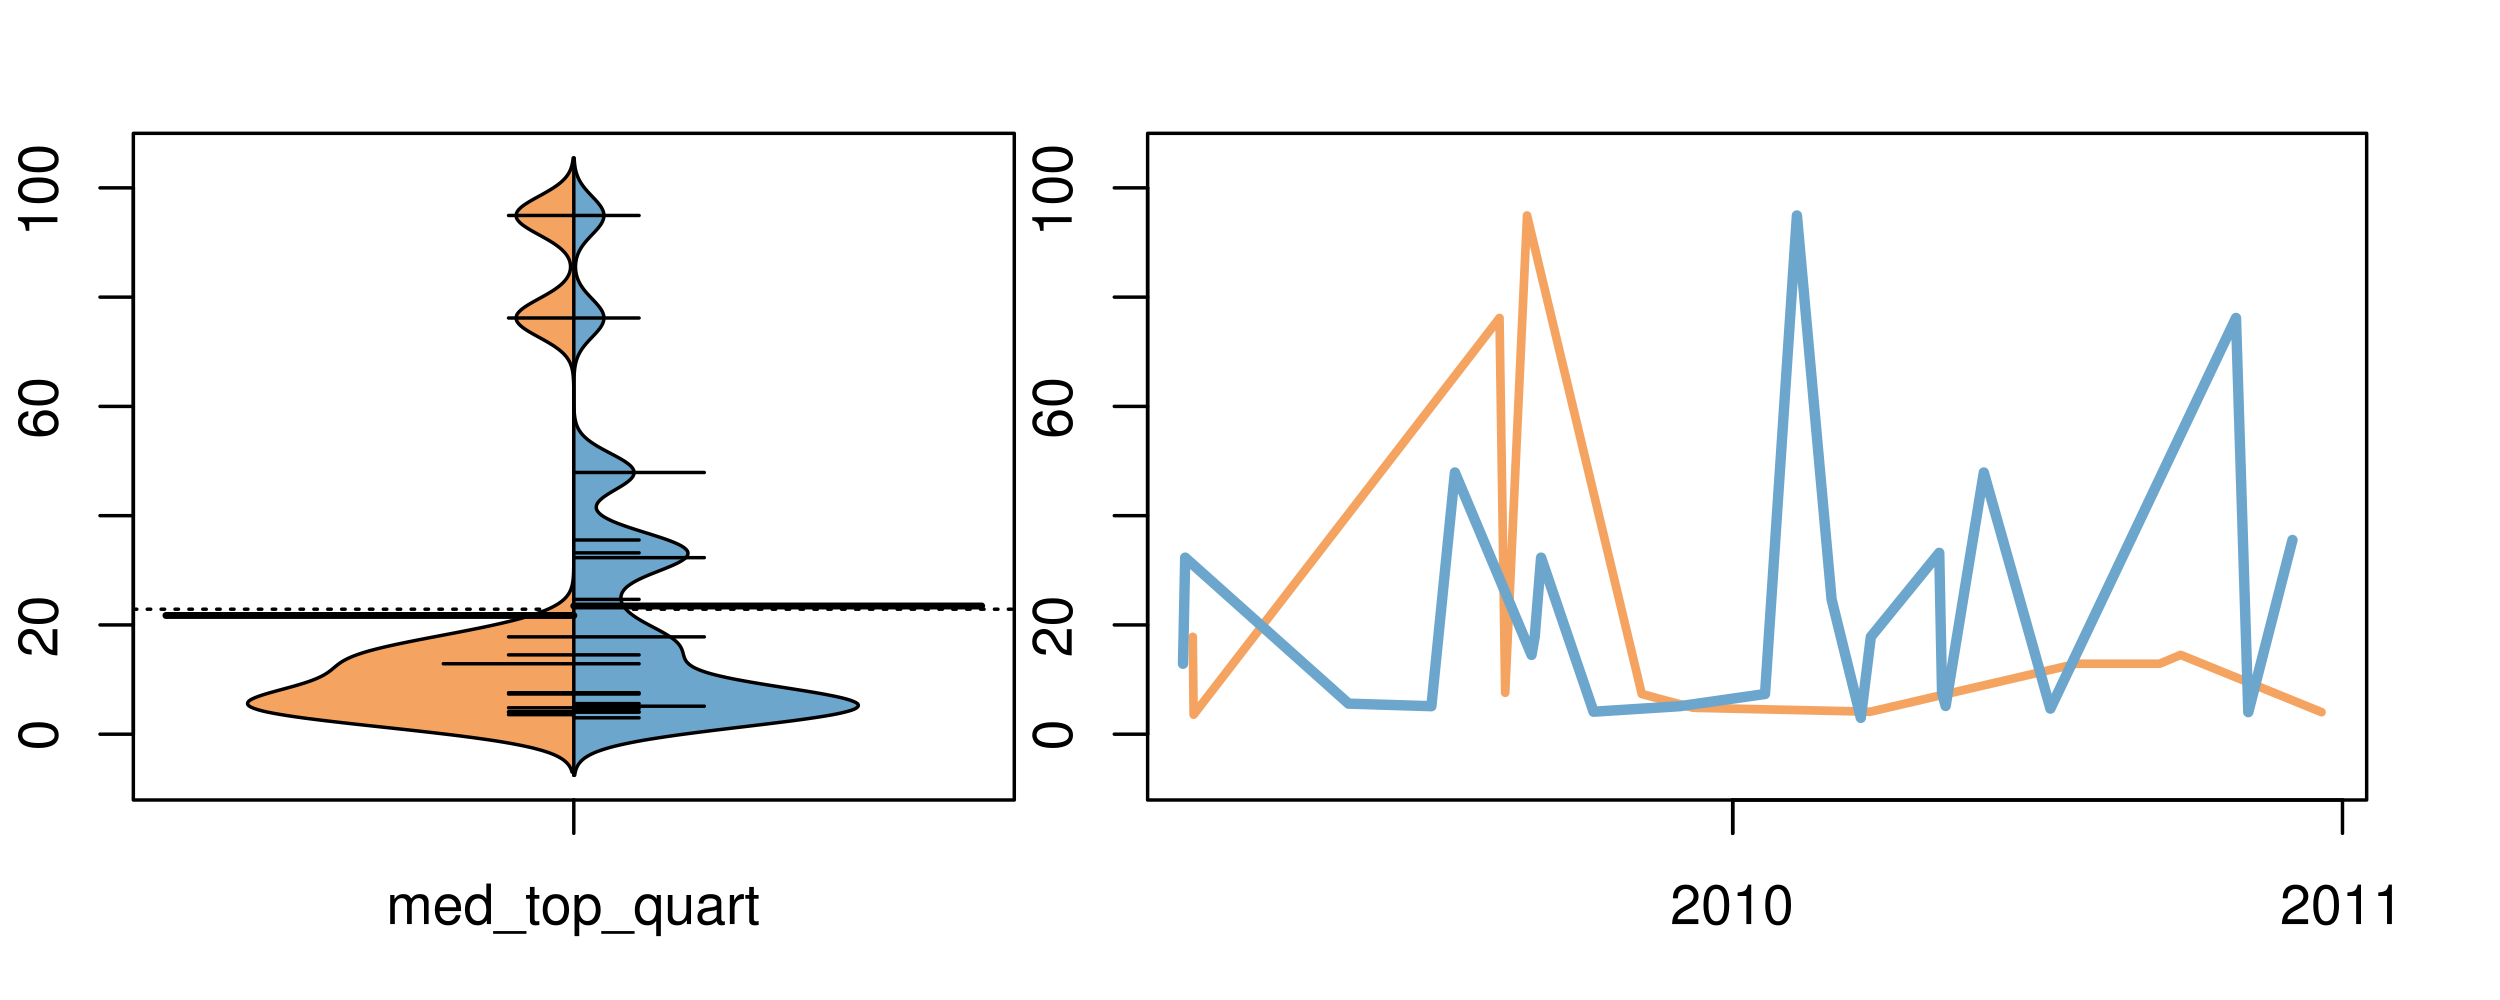 <?xml version="1.0" encoding="UTF-8"?>
<svg xmlns="http://www.w3.org/2000/svg" xmlns:xlink="http://www.w3.org/1999/xlink" width="540pt" height="216pt" viewBox="0 0 540 216" version="1.1">
<defs>
<g>
<symbol overflow="visible" id="glyph0-0">
<path style="stroke:none;" d="M -8.516 -3.297 C -8.516 -2.516 -8.156 -1.781 -7.578 -1.344 C -6.828 -0.797 -5.688 -0.516 -4.109 -0.516 C -1.25 -0.516 0.281 -1.469 0.281 -3.297 C 0.281 -5.094 -1.25 -6.078 -4.047 -6.078 C -5.703 -6.078 -6.797 -5.812 -7.578 -5.25 C -8.172 -4.812 -8.516 -4.109 -8.516 -3.297 Z M -7.578 -3.297 C -7.578 -4.438 -6.422 -5 -4.141 -5 C -1.734 -5 -0.594 -4.453 -0.594 -3.281 C -0.594 -2.156 -1.781 -1.594 -4.109 -1.594 C -6.438 -1.594 -7.578 -2.156 -7.578 -3.297 Z M -7.578 -3.297 "/>
</symbol>
<symbol overflow="visible" id="glyph0-1">
<path style="stroke:none;" d="M -1.047 -6.078 L -1.047 -1.594 C -1.734 -1.703 -2.188 -2.094 -2.797 -3.125 L -3.438 -4.328 C -4.094 -5.516 -4.969 -6.125 -6.016 -6.125 C -6.719 -6.125 -7.375 -5.844 -7.844 -5.344 C -8.297 -4.844 -8.516 -4.219 -8.516 -3.406 C -8.516 -2.328 -8.125 -1.531 -7.406 -1.062 C -6.953 -0.75 -6.422 -0.625 -5.562 -0.594 L -5.562 -1.656 C -6.125 -1.688 -6.484 -1.766 -6.75 -1.906 C -7.266 -2.188 -7.578 -2.734 -7.578 -3.375 C -7.578 -4.328 -6.906 -5.047 -5.984 -5.047 C -5.312 -5.047 -4.734 -4.656 -4.312 -3.906 L -3.688 -2.797 C -2.672 -1.016 -1.875 -0.5 0 -0.406 L 0 -6.078 Z M -1.047 -6.078 "/>
</symbol>
<symbol overflow="visible" id="glyph0-2">
<path style="stroke:none;" d="M -6.281 -5.969 C -7.688 -5.766 -8.516 -4.859 -8.516 -3.562 C -8.516 -2.625 -8.047 -1.781 -7.297 -1.281 C -6.469 -0.75 -5.422 -0.516 -3.875 -0.516 C -2.453 -0.516 -1.531 -0.734 -0.781 -1.234 C -0.094 -1.688 0.281 -2.438 0.281 -3.375 C 0.281 -4.984 -0.922 -6.156 -2.594 -6.156 C -4.172 -6.156 -5.297 -5.078 -5.297 -3.547 C -5.297 -2.719 -4.969 -2.047 -4.344 -1.594 C -6.422 -1.609 -7.578 -2.281 -7.578 -3.484 C -7.578 -4.234 -7.109 -4.75 -6.281 -4.922 Z M -4.359 -3.422 C -4.359 -4.438 -3.641 -5.078 -2.516 -5.078 C -1.438 -5.078 -0.656 -4.359 -0.656 -3.391 C -0.656 -2.406 -1.469 -1.656 -2.562 -1.656 C -3.625 -1.656 -4.359 -2.375 -4.359 -3.422 Z M -4.359 -3.422 "/>
</symbol>
<symbol overflow="visible" id="glyph0-3">
<path style="stroke:none;" d="M -6.062 -3.109 L 0 -3.109 L 0 -4.156 L -8.516 -4.156 L -8.516 -3.469 C -7.203 -3.094 -7.016 -2.859 -6.812 -1.219 L -6.062 -1.219 Z M -6.062 -3.109 "/>
</symbol>
<symbol overflow="visible" id="glyph0-4">
<path style="stroke:none;" d="M -8.75 -5.938 L -8.75 -4.938 L -5.5 -4.938 C -6.125 -4.531 -6.469 -3.859 -6.469 -3.016 C -6.469 -1.375 -5.156 -0.312 -3.156 -0.312 C -1.031 -0.312 0.281 -1.359 0.281 -3.047 C 0.281 -3.906 -0.047 -4.516 -0.828 -5.047 L 0 -5.047 L 0 -5.938 Z M -5.531 -3.188 C -5.531 -4.266 -4.578 -4.938 -3.078 -4.938 C -1.625 -4.938 -0.656 -4.25 -0.656 -3.188 C -0.656 -2.094 -1.625 -1.359 -3.094 -1.359 C -4.562 -1.359 -5.531 -2.094 -5.531 -3.188 Z M -5.531 -3.188 "/>
</symbol>
<symbol overflow="visible" id="glyph0-5">
<path style="stroke:none;" d="M -6.281 -3.094 L -6.281 -2.047 L -7.266 -2.047 C -7.688 -2.047 -7.906 -2.297 -7.906 -2.75 C -7.906 -2.828 -7.906 -2.875 -7.891 -3.094 L -8.719 -3.094 C -8.766 -2.875 -8.781 -2.734 -8.781 -2.531 C -8.781 -1.609 -8.25 -1.062 -7.359 -1.062 L -6.281 -1.062 L -6.281 -0.219 L -5.469 -0.219 L -5.469 -1.062 L 0 -1.062 L 0 -2.047 L -5.469 -2.047 L -5.469 -3.094 Z M -6.281 -3.094 "/>
</symbol>
<symbol overflow="visible" id="glyph0-6">
<path style="stroke:none;" d="M 1.516 -6.938 L 1.516 0.266 L 2.109 0.266 L 2.109 -6.938 Z M 1.516 -6.938 "/>
</symbol>
<symbol overflow="visible" id="glyph0-7">
<path style="stroke:none;" d="M -6.469 -3.266 C -6.469 -1.5 -5.203 -0.438 -3.094 -0.438 C -0.984 -0.438 0.281 -1.484 0.281 -3.281 C 0.281 -5.047 -0.984 -6.125 -3.047 -6.125 C -5.219 -6.125 -6.469 -5.078 -6.469 -3.266 Z M -5.547 -3.281 C -5.547 -4.406 -4.625 -5.078 -3.062 -5.078 C -1.578 -5.078 -0.641 -4.375 -0.641 -3.281 C -0.641 -2.156 -1.578 -1.469 -3.094 -1.469 C -4.609 -1.469 -5.547 -2.156 -5.547 -3.281 Z M -5.547 -3.281 "/>
</symbol>
<symbol overflow="visible" id="glyph0-8">
<path style="stroke:none;" d="M -8.75 -1.828 L -8.75 -0.812 L 0 -0.812 L 0 -1.828 Z M -8.75 -1.828 "/>
</symbol>
<symbol overflow="visible" id="glyph0-9">
<path style="stroke:none;" d="M -1.25 -2.297 L -1.25 -1.047 L 0 -1.047 L 0 -2.297 Z M -1.25 -2.297 "/>
</symbol>
<symbol overflow="visible" id="glyph0-10">
<path style="stroke:none;" d="M 0 -3.422 L -6.281 -5.828 L -6.281 -4.703 L -1.188 -2.922 L -6.281 -1.25 L -6.281 -0.125 L 0 -2.328 Z M 0 -3.422 "/>
</symbol>
<symbol overflow="visible" id="glyph0-11">
<path style="stroke:none;" d="M -0.594 -6.422 C -0.562 -6.312 -0.562 -6.266 -0.562 -6.203 C -0.562 -5.859 -0.75 -5.656 -1.062 -5.656 L -4.75 -5.656 C -5.875 -5.656 -6.469 -4.844 -6.469 -3.297 C -6.469 -2.391 -6.203 -1.625 -5.734 -1.219 C -5.406 -0.922 -5.047 -0.797 -4.422 -0.781 L -4.422 -1.781 C -5.203 -1.875 -5.547 -2.328 -5.547 -3.266 C -5.547 -4.156 -5.203 -4.672 -4.609 -4.672 L -4.344 -4.672 C -3.922 -4.672 -3.75 -4.422 -3.641 -3.625 C -3.469 -2.203 -3.422 -1.984 -3.266 -1.609 C -2.969 -0.875 -2.406 -0.5 -1.578 -0.5 C -0.438 -0.5 0.281 -1.297 0.281 -2.562 C 0.281 -3.359 0 -4 -0.641 -4.703 C -0.016 -4.781 0.281 -5.094 0.281 -5.734 C 0.281 -5.938 0.25 -6.094 0.172 -6.422 Z M -1.984 -4.672 C -1.641 -4.672 -1.438 -4.578 -1.156 -4.266 C -0.797 -3.859 -0.594 -3.375 -0.594 -2.781 C -0.594 -2 -0.969 -1.547 -1.609 -1.547 C -2.266 -1.547 -2.609 -1.984 -2.766 -3.062 C -2.906 -4.109 -2.953 -4.328 -3.109 -4.672 Z M -1.984 -4.672 "/>
</symbol>
<symbol overflow="visible" id="glyph0-12">
<path style="stroke:none;" d="M 0 -5.781 L -6.281 -5.781 L -6.281 -4.781 L -2.719 -4.781 C -1.438 -4.781 -0.594 -4.109 -0.594 -3.078 C -0.594 -2.281 -1.078 -1.781 -1.844 -1.781 L -6.281 -1.781 L -6.281 -0.781 L -1.438 -0.781 C -0.391 -0.781 0.281 -1.562 0.281 -2.781 C 0.281 -3.703 -0.047 -4.297 -0.875 -4.891 L 0 -4.891 Z M 0 -5.781 "/>
</symbol>
<symbol overflow="visible" id="glyph0-13">
<path style="stroke:none;" d="M -2.812 -6.156 C -3.766 -6.156 -4.344 -6.078 -4.812 -5.906 C -5.844 -5.5 -6.469 -4.531 -6.469 -3.359 C -6.469 -1.609 -5.125 -0.484 -3.062 -0.484 C -1 -0.484 0.281 -1.578 0.281 -3.344 C 0.281 -4.781 -0.547 -5.766 -1.906 -6.031 L -1.906 -5.016 C -1.078 -4.734 -0.641 -4.172 -0.641 -3.375 C -0.641 -2.734 -0.938 -2.203 -1.469 -1.859 C -1.828 -1.625 -2.188 -1.531 -2.812 -1.531 Z M -3.625 -1.547 C -4.781 -1.625 -5.547 -2.344 -5.547 -3.344 C -5.547 -4.328 -4.734 -5.094 -3.703 -5.094 C -3.672 -5.094 -3.641 -5.094 -3.625 -5.078 Z M -3.625 -1.547 "/>
</symbol>
<symbol overflow="visible" id="glyph1-0">
<path style="stroke:none;" d="M 0.844 -6.281 L 0.844 0 L 1.844 0 L 1.844 -3.953 C 1.844 -4.859 2.516 -5.594 3.328 -5.594 C 4.062 -5.594 4.484 -5.141 4.484 -4.328 L 4.484 0 L 5.5 0 L 5.5 -3.953 C 5.5 -4.859 6.156 -5.594 6.969 -5.594 C 7.703 -5.594 8.141 -5.125 8.141 -4.328 L 8.141 0 L 9.141 0 L 9.141 -4.719 C 9.141 -5.844 8.5 -6.469 7.312 -6.469 C 6.484 -6.469 5.969 -6.219 5.391 -5.516 C 5.016 -6.188 4.516 -6.469 3.703 -6.469 C 2.859 -6.469 2.297 -6.156 1.766 -5.406 L 1.766 -6.281 Z M 0.844 -6.281 "/>
</symbol>
<symbol overflow="visible" id="glyph1-1">
<path style="stroke:none;" d="M 6.156 -2.812 C 6.156 -3.766 6.078 -4.344 5.906 -4.812 C 5.5 -5.844 4.531 -6.469 3.359 -6.469 C 1.609 -6.469 0.484 -5.125 0.484 -3.062 C 0.484 -1 1.578 0.281 3.344 0.281 C 4.781 0.281 5.766 -0.547 6.031 -1.906 L 5.016 -1.906 C 4.734 -1.078 4.172 -0.641 3.375 -0.641 C 2.734 -0.641 2.203 -0.938 1.859 -1.469 C 1.625 -1.828 1.531 -2.188 1.531 -2.812 Z M 1.547 -3.625 C 1.625 -4.781 2.344 -5.547 3.344 -5.547 C 4.328 -5.547 5.094 -4.734 5.094 -3.703 C 5.094 -3.672 5.094 -3.641 5.078 -3.625 Z M 1.547 -3.625 "/>
</symbol>
<symbol overflow="visible" id="glyph1-2">
<path style="stroke:none;" d="M 5.938 -8.75 L 4.938 -8.75 L 4.938 -5.5 C 4.531 -6.125 3.859 -6.469 3.016 -6.469 C 1.375 -6.469 0.312 -5.156 0.312 -3.156 C 0.312 -1.031 1.359 0.281 3.047 0.281 C 3.906 0.281 4.516 -0.047 5.047 -0.828 L 5.047 0 L 5.938 0 Z M 3.188 -5.531 C 4.266 -5.531 4.938 -4.578 4.938 -3.078 C 4.938 -1.625 4.25 -0.656 3.188 -0.656 C 2.094 -0.656 1.359 -1.625 1.359 -3.094 C 1.359 -4.562 2.094 -5.531 3.188 -5.531 Z M 3.188 -5.531 "/>
</symbol>
<symbol overflow="visible" id="glyph1-3">
<path style="stroke:none;" d="M 6.938 1.516 L -0.266 1.516 L -0.266 2.109 L 6.938 2.109 Z M 6.938 1.516 "/>
</symbol>
<symbol overflow="visible" id="glyph1-4">
<path style="stroke:none;" d="M 3.047 -6.281 L 2.016 -6.281 L 2.016 -8.016 L 1.016 -8.016 L 1.016 -6.281 L 0.172 -6.281 L 0.172 -5.469 L 1.016 -5.469 L 1.016 -0.719 C 1.016 -0.078 1.453 0.281 2.234 0.281 C 2.469 0.281 2.719 0.25 3.047 0.188 L 3.047 -0.641 C 2.922 -0.609 2.766 -0.594 2.562 -0.594 C 2.141 -0.594 2.016 -0.719 2.016 -1.156 L 2.016 -5.469 L 3.047 -5.469 Z M 3.047 -6.281 "/>
</symbol>
<symbol overflow="visible" id="glyph1-5">
<path style="stroke:none;" d="M 3.266 -6.469 C 1.5 -6.469 0.438 -5.203 0.438 -3.094 C 0.438 -0.984 1.484 0.281 3.281 0.281 C 5.047 0.281 6.125 -0.984 6.125 -3.047 C 6.125 -5.219 5.078 -6.469 3.266 -6.469 Z M 3.281 -5.547 C 4.406 -5.547 5.078 -4.625 5.078 -3.062 C 5.078 -1.578 4.375 -0.641 3.281 -0.641 C 2.156 -0.641 1.469 -1.578 1.469 -3.094 C 1.469 -4.609 2.156 -5.547 3.281 -5.547 Z M 3.281 -5.547 "/>
</symbol>
<symbol overflow="visible" id="glyph1-6">
<path style="stroke:none;" d="M 0.641 2.609 L 1.656 2.609 L 1.656 -0.656 C 2.188 -0.016 2.766 0.281 3.594 0.281 C 5.203 0.281 6.281 -1.031 6.281 -3.031 C 6.281 -5.141 5.25 -6.469 3.578 -6.469 C 2.719 -6.469 2.047 -6.078 1.578 -5.344 L 1.578 -6.281 L 0.641 -6.281 Z M 3.406 -5.531 C 4.516 -5.531 5.234 -4.562 5.234 -3.062 C 5.234 -1.625 4.5 -0.656 3.406 -0.656 C 2.359 -0.656 1.656 -1.625 1.656 -3.094 C 1.656 -4.578 2.359 -5.531 3.406 -5.531 Z M 3.406 -5.531 "/>
</symbol>
<symbol overflow="visible" id="glyph1-7">
<path style="stroke:none;" d="M 5.938 2.609 L 5.938 -6.281 L 5.047 -6.281 L 5.047 -5.453 C 4.578 -6.109 3.875 -6.469 3.047 -6.469 C 1.391 -6.469 0.312 -5.109 0.312 -3.031 C 0.312 -0.984 1.344 0.281 3 0.281 C 3.875 0.281 4.469 -0.031 4.938 -0.719 L 4.938 2.609 Z M 3.188 -5.531 C 4.266 -5.531 4.938 -4.578 4.938 -3.062 C 4.938 -1.625 4.25 -0.656 3.188 -0.656 C 2.094 -0.656 1.359 -1.625 1.359 -3.094 C 1.359 -4.547 2.094 -5.531 3.188 -5.531 Z M 3.188 -5.531 "/>
</symbol>
<symbol overflow="visible" id="glyph1-8">
<path style="stroke:none;" d="M 5.781 0 L 5.781 -6.281 L 4.781 -6.281 L 4.781 -2.719 C 4.781 -1.438 4.109 -0.594 3.078 -0.594 C 2.281 -0.594 1.781 -1.078 1.781 -1.844 L 1.781 -6.281 L 0.781 -6.281 L 0.781 -1.438 C 0.781 -0.391 1.562 0.281 2.781 0.281 C 3.703 0.281 4.297 -0.047 4.891 -0.875 L 4.891 0 Z M 5.781 0 "/>
</symbol>
<symbol overflow="visible" id="glyph1-9">
<path style="stroke:none;" d="M 6.422 -0.594 C 6.312 -0.562 6.266 -0.562 6.203 -0.562 C 5.859 -0.562 5.656 -0.75 5.656 -1.062 L 5.656 -4.75 C 5.656 -5.875 4.844 -6.469 3.297 -6.469 C 2.391 -6.469 1.625 -6.203 1.219 -5.734 C 0.922 -5.406 0.797 -5.047 0.781 -4.422 L 1.781 -4.422 C 1.875 -5.203 2.328 -5.547 3.266 -5.547 C 4.156 -5.547 4.672 -5.203 4.672 -4.609 L 4.672 -4.344 C 4.672 -3.922 4.422 -3.75 3.625 -3.641 C 2.203 -3.469 1.984 -3.422 1.609 -3.266 C 0.875 -2.969 0.5 -2.406 0.5 -1.578 C 0.5 -0.438 1.297 0.281 2.562 0.281 C 3.359 0.281 4 0 4.703 -0.641 C 4.781 -0.016 5.094 0.281 5.734 0.281 C 5.938 0.281 6.094 0.25 6.422 0.172 Z M 4.672 -1.984 C 4.672 -1.641 4.578 -1.438 4.266 -1.156 C 3.859 -0.797 3.375 -0.594 2.781 -0.594 C 2 -0.594 1.547 -0.969 1.547 -1.609 C 1.547 -2.266 1.984 -2.609 3.062 -2.766 C 4.109 -2.906 4.328 -2.953 4.672 -3.109 Z M 4.672 -1.984 "/>
</symbol>
<symbol overflow="visible" id="glyph1-10">
<path style="stroke:none;" d="M 0.828 -6.281 L 0.828 0 L 1.844 0 L 1.844 -3.266 C 1.844 -4.156 2.062 -4.75 2.547 -5.094 C 2.859 -5.328 3.156 -5.406 3.859 -5.406 L 3.859 -6.438 C 3.688 -6.453 3.594 -6.469 3.469 -6.469 C 2.812 -6.469 2.328 -6.078 1.75 -5.141 L 1.75 -6.281 Z M 0.828 -6.281 "/>
</symbol>
<symbol overflow="visible" id="glyph1-11">
<path style="stroke:none;" d="M 6.078 -1.047 L 1.594 -1.047 C 1.703 -1.734 2.094 -2.188 3.125 -2.797 L 4.328 -3.438 C 5.516 -4.094 6.125 -4.969 6.125 -6.016 C 6.125 -6.719 5.844 -7.375 5.344 -7.844 C 4.844 -8.297 4.219 -8.516 3.406 -8.516 C 2.328 -8.516 1.531 -8.125 1.062 -7.406 C 0.75 -6.953 0.625 -6.422 0.594 -5.562 L 1.656 -5.562 C 1.688 -6.125 1.766 -6.484 1.906 -6.75 C 2.188 -7.266 2.734 -7.578 3.375 -7.578 C 4.328 -7.578 5.047 -6.906 5.047 -5.984 C 5.047 -5.312 4.656 -4.734 3.906 -4.312 L 2.797 -3.688 C 1.016 -2.672 0.5 -1.875 0.406 0 L 6.078 0 Z M 6.078 -1.047 "/>
</symbol>
<symbol overflow="visible" id="glyph1-12">
<path style="stroke:none;" d="M 3.297 -8.516 C 2.516 -8.516 1.781 -8.156 1.344 -7.578 C 0.797 -6.828 0.516 -5.688 0.516 -4.109 C 0.516 -1.25 1.469 0.281 3.297 0.281 C 5.094 0.281 6.078 -1.25 6.078 -4.047 C 6.078 -5.703 5.812 -6.797 5.25 -7.578 C 4.812 -8.172 4.109 -8.516 3.297 -8.516 Z M 3.297 -7.578 C 4.438 -7.578 5 -6.422 5 -4.141 C 5 -1.734 4.453 -0.594 3.281 -0.594 C 2.156 -0.594 1.594 -1.781 1.594 -4.109 C 1.594 -6.438 2.156 -7.578 3.297 -7.578 Z M 3.297 -7.578 "/>
</symbol>
<symbol overflow="visible" id="glyph1-13">
<path style="stroke:none;" d="M 3.109 -6.062 L 3.109 0 L 4.156 0 L 4.156 -8.516 L 3.469 -8.516 C 3.094 -7.203 2.859 -7.016 1.219 -6.812 L 1.219 -6.062 Z M 3.109 -6.062 "/>
</symbol>
</g>
<clipPath id="clip1">
  <path d="M 28.801 28.801 L 220.086 28.801 L 220.086 173.801 L 28.801 173.801 Z M 28.801 28.801 "/>
</clipPath>
<clipPath id="clip2">
  <path d="M 247.887 28.801 L 512.199 28.801 L 512.199 173.801 L 247.887 173.801 Z M 247.887 28.801 "/>
</clipPath>
<clipPath id="clip3">
  <path d="M 233.484 14.398 L 526.598 14.398 L 526.598 188.199 L 233.484 188.199 Z M 233.484 14.398 "/>
</clipPath>
<clipPath id="clip4">
  <path d="M 247.887 28.801 L 512.199 28.801 L 512.199 173.801 L 247.887 173.801 Z M 247.887 28.801 "/>
</clipPath>
</defs>
<g id="surface436">
<path style="fill:none;stroke-width:0.75;stroke-linecap:round;stroke-linejoin:round;stroke:rgb(0%,0%,0%);stroke-opacity:1;stroke-miterlimit:10;" d="M 28.801 172.801 L 219.086 172.801 L 219.086 28.801 L 28.801 28.801 L 28.801 172.801 "/>
<path style="fill:none;stroke-width:0.75;stroke-linecap:round;stroke-linejoin:round;stroke:rgb(0%,0%,0%);stroke-opacity:1;stroke-miterlimit:10;" d="M 28.801 158.582 L 28.801 40.578 "/>
<path style="fill:none;stroke-width:0.75;stroke-linecap:round;stroke-linejoin:round;stroke:rgb(0%,0%,0%);stroke-opacity:1;stroke-miterlimit:10;" d="M 28.801 158.582 L 21.602 158.582 "/>
<path style="fill:none;stroke-width:0.75;stroke-linecap:round;stroke-linejoin:round;stroke:rgb(0%,0%,0%);stroke-opacity:1;stroke-miterlimit:10;" d="M 28.801 134.98 L 21.602 134.98 "/>
<path style="fill:none;stroke-width:0.75;stroke-linecap:round;stroke-linejoin:round;stroke:rgb(0%,0%,0%);stroke-opacity:1;stroke-miterlimit:10;" d="M 28.801 111.379 L 21.602 111.379 "/>
<path style="fill:none;stroke-width:0.75;stroke-linecap:round;stroke-linejoin:round;stroke:rgb(0%,0%,0%);stroke-opacity:1;stroke-miterlimit:10;" d="M 28.801 87.777 L 21.602 87.777 "/>
<path style="fill:none;stroke-width:0.75;stroke-linecap:round;stroke-linejoin:round;stroke:rgb(0%,0%,0%);stroke-opacity:1;stroke-miterlimit:10;" d="M 28.801 64.18 L 21.602 64.18 "/>
<path style="fill:none;stroke-width:0.75;stroke-linecap:round;stroke-linejoin:round;stroke:rgb(0%,0%,0%);stroke-opacity:1;stroke-miterlimit:10;" d="M 28.801 40.578 L 21.602 40.578 "/>
<g style="fill:rgb(0%,0%,0%);fill-opacity:1;">
  <use xlink:href="#glyph0-0" x="12.396" y="162.082"/>
</g>
<g style="fill:rgb(0%,0%,0%);fill-opacity:1;">
  <use xlink:href="#glyph0-1" x="12.396" y="141.98"/>
  <use xlink:href="#glyph0-0" x="12.396" y="135.309"/>
</g>
<g style="fill:rgb(0%,0%,0%);fill-opacity:1;">
  <use xlink:href="#glyph0-2" x="12.396" y="94.777"/>
  <use xlink:href="#glyph0-0" x="12.396" y="88.105"/>
</g>
<g style="fill:rgb(0%,0%,0%);fill-opacity:1;">
  <use xlink:href="#glyph0-3" x="12.396" y="51.078"/>
  <use xlink:href="#glyph0-0" x="12.396" y="44.406"/>
  <use xlink:href="#glyph0-0" x="12.396" y="37.734"/>
</g>
<path style="fill:none;stroke-width:0.75;stroke-linecap:round;stroke-linejoin:round;stroke:rgb(0%,0%,0%);stroke-opacity:1;stroke-miterlimit:10;" d="M 123.941 172.801 L 123.941 172.801 "/>
<path style="fill:none;stroke-width:0.75;stroke-linecap:round;stroke-linejoin:round;stroke:rgb(0%,0%,0%);stroke-opacity:1;stroke-miterlimit:10;" d="M 123.941 172.801 L 123.941 180 "/>
<g style="fill:rgb(0%,0%,0%);fill-opacity:1;">
  <use xlink:href="#glyph1-0" x="83.441" y="199.596"/>
  <use xlink:href="#glyph1-1" x="93.438" y="199.596"/>
  <use xlink:href="#glyph1-2" x="100.109" y="199.596"/>
  <use xlink:href="#glyph1-3" x="106.781" y="199.596"/>
  <use xlink:href="#glyph1-4" x="113.453" y="199.596"/>
  <use xlink:href="#glyph1-5" x="116.789" y="199.596"/>
  <use xlink:href="#glyph1-6" x="123.461" y="199.596"/>
  <use xlink:href="#glyph1-3" x="130.133" y="199.596"/>
  <use xlink:href="#glyph1-7" x="136.805" y="199.596"/>
  <use xlink:href="#glyph1-8" x="143.477" y="199.596"/>
  <use xlink:href="#glyph1-9" x="150.148" y="199.596"/>
  <use xlink:href="#glyph1-10" x="156.82" y="199.596"/>
  <use xlink:href="#glyph1-4" x="160.816" y="199.596"/>
</g>
<g clip-path="url(#clip1)" clip-rule="nonzero">
<path style="fill:none;stroke-width:0.75;stroke-linecap:round;stroke-linejoin:round;stroke:rgb(0%,0%,0%);stroke-opacity:1;stroke-dasharray:0.75,2.25;stroke-miterlimit:10;" d="M 28.801 131.594 L 219.086 131.594 "/>
<path style=" stroke:none;fill-rule:nonzero;fill:rgb(95.686%,64.314%,37.647%);fill-opacity:1;" d="M 123.941 34.133 L 123.801 34.133 L 123.773 34.395 L 123.738 34.652 L 123.699 34.91 L 123.652 35.172 L 123.602 35.43 L 123.539 35.691 L 123.465 35.949 L 123.383 36.211 L 123.293 36.469 L 123.188 36.73 L 123.07 36.988 L 122.934 37.25 L 122.785 37.508 L 122.617 37.766 L 122.434 38.027 L 122.23 38.285 L 122.004 38.547 L 121.758 38.805 L 121.496 39.066 L 121.211 39.324 L 120.898 39.586 L 120.566 39.844 L 120.215 40.105 L 119.844 40.363 L 119.453 40.621 L 119.039 40.883 L 118.613 41.141 L 118.172 41.402 L 117.719 41.66 L 117.254 41.922 L 116.785 42.18 L 116.312 42.441 L 115.84 42.699 L 115.371 42.961 L 114.91 43.219 L 114.465 43.477 L 114.035 43.738 L 113.629 43.996 L 113.242 44.258 L 112.883 44.516 L 112.562 44.777 L 112.281 45.035 L 112.035 45.297 L 111.832 45.555 L 111.668 45.816 L 111.559 46.074 L 111.496 46.332 L 111.48 46.594 L 111.512 46.852 L 111.59 47.113 L 111.719 47.371 L 111.898 47.633 L 112.117 47.891 L 112.375 48.152 L 112.672 48.41 L 113.008 48.672 L 113.375 48.93 L 113.766 49.188 L 114.184 49.449 L 114.617 49.707 L 115.07 49.969 L 115.535 50.227 L 116.004 50.488 L 116.477 50.746 L 116.949 51.008 L 117.414 51.266 L 117.875 51.527 L 118.324 51.785 L 118.762 52.043 L 119.184 52.305 L 119.586 52.562 L 119.965 52.824 L 120.328 53.082 L 120.672 53.344 L 120.996 53.602 L 121.289 53.863 L 121.562 54.121 L 121.816 54.383 L 122.047 54.641 L 122.254 54.898 L 122.438 55.16 L 122.602 55.418 L 122.746 55.68 L 122.871 55.938 L 122.98 56.199 L 123.062 56.457 L 123.133 56.719 L 123.184 56.977 L 123.215 57.238 L 123.234 57.496 L 123.234 57.754 L 123.215 58.016 L 123.18 58.273 L 123.129 58.535 L 123.059 58.793 L 122.973 59.055 L 122.863 59.312 L 122.734 59.574 L 122.59 59.832 L 122.426 60.094 L 122.238 60.352 L 122.027 60.609 L 121.797 60.871 L 121.543 61.129 L 121.27 61.391 L 120.973 61.648 L 120.648 61.91 L 120.305 62.168 L 119.941 62.43 L 119.559 62.688 L 119.152 62.949 L 118.73 63.207 L 118.293 63.465 L 117.844 63.727 L 117.383 63.984 L 116.914 64.246 L 116.441 64.504 L 115.969 64.766 L 115.5 65.023 L 115.039 65.285 L 114.586 65.543 L 114.152 65.805 L 113.738 66.062 L 113.348 66.32 L 112.98 66.582 L 112.652 66.84 L 112.359 67.102 L 112.102 67.359 L 111.887 67.621 L 111.707 67.879 L 111.586 68.141 L 111.512 68.398 L 111.484 68.66 L 111.5 68.918 L 111.562 69.176 L 111.68 69.438 L 111.848 69.695 L 112.055 69.957 L 112.301 70.215 L 112.586 70.477 L 112.91 70.734 L 113.27 70.996 L 113.656 71.254 L 114.066 71.516 L 114.496 71.773 L 114.945 72.031 L 115.406 72.293 L 115.871 72.551 L 116.344 72.812 L 116.816 73.07 L 117.285 73.332 L 117.75 73.59 L 118.203 73.852 L 118.645 74.109 L 119.07 74.371 L 119.48 74.629 L 119.867 74.887 L 120.238 75.148 L 120.59 75.406 L 120.922 75.668 L 121.23 75.926 L 121.512 76.188 L 121.777 76.445 L 122.02 76.707 L 122.246 76.965 L 122.445 77.227 L 122.629 77.484 L 122.793 77.742 L 122.941 78.004 L 123.078 78.262 L 123.195 78.523 L 123.297 78.781 L 123.391 79.043 L 123.473 79.301 L 123.543 79.562 L 123.605 79.82 L 123.656 80.082 L 123.703 80.34 L 123.742 80.598 L 123.773 80.859 L 123.805 81.117 L 123.828 81.379 L 123.848 81.637 L 123.863 81.898 L 123.879 82.156 L 123.891 82.418 L 123.902 82.676 L 123.91 82.938 L 123.914 83.195 L 123.922 83.453 L 123.926 83.715 L 123.93 83.973 L 123.934 84.234 L 123.934 84.492 L 123.938 84.754 L 123.938 85.273 L 123.941 85.531 L 123.941 120.574 L 123.938 120.836 L 123.938 121.355 L 123.934 121.613 L 123.934 121.875 L 123.93 122.133 L 123.926 122.395 L 123.918 122.91 L 123.91 123.172 L 123.902 123.43 L 123.895 123.691 L 123.883 123.949 L 123.871 124.211 L 123.855 124.469 L 123.836 124.73 L 123.812 124.988 L 123.785 125.25 L 123.75 125.508 L 123.711 125.766 L 123.668 126.027 L 123.613 126.285 L 123.555 126.547 L 123.48 126.805 L 123.395 127.066 L 123.301 127.324 L 123.191 127.586 L 123.066 127.844 L 122.922 128.105 L 122.758 128.363 L 122.574 128.621 L 122.371 128.883 L 122.141 129.141 L 121.879 129.402 L 121.59 129.66 L 121.273 129.922 L 120.926 130.18 L 120.539 130.441 L 120.109 130.699 L 119.645 130.961 L 119.145 131.219 L 118.602 131.477 L 118.012 131.738 L 117.375 131.996 L 116.691 132.258 L 115.965 132.516 L 115.191 132.777 L 114.371 133.035 L 113.496 133.297 L 112.574 133.555 L 111.609 133.816 L 110.602 134.074 L 109.547 134.332 L 108.441 134.594 L 107.301 134.852 L 106.121 135.113 L 104.91 135.371 L 103.664 135.633 L 102.383 135.891 L 101.082 136.152 L 99.758 136.41 L 98.418 136.672 L 97.066 136.93 L 95.703 137.188 L 94.344 137.449 L 92.984 137.707 L 91.633 137.969 L 90.297 138.227 L 88.984 138.488 L 87.699 138.746 L 86.445 139.008 L 85.223 139.266 L 84.043 139.527 L 82.918 139.785 L 81.844 140.043 L 80.82 140.305 L 79.852 140.562 L 78.945 140.824 L 78.113 141.082 L 77.336 141.344 L 76.621 141.602 L 75.965 141.863 L 75.367 142.121 L 74.836 142.383 L 74.352 142.641 L 73.91 142.898 L 73.508 143.16 L 73.141 143.418 L 72.805 143.68 L 72.484 143.938 L 72.172 144.199 L 71.859 144.457 L 71.543 144.719 L 71.207 144.977 L 70.848 145.238 L 70.457 145.496 L 70.031 145.754 L 69.562 146.016 L 69.031 146.273 L 68.453 146.535 L 67.82 146.793 L 67.137 147.055 L 66.398 147.312 L 65.598 147.574 L 64.754 147.832 L 63.875 148.094 L 62.961 148.352 L 62.02 148.609 L 61.062 148.871 L 60.105 149.129 L 59.16 149.391 L 58.238 149.648 L 57.352 149.91 L 56.531 150.168 L 55.773 150.43 L 55.102 150.688 L 54.516 150.949 L 54.043 151.207 L 53.715 151.465 L 53.523 151.727 L 53.465 151.984 L 53.559 152.246 L 53.812 152.504 L 54.266 152.766 L 54.887 153.023 L 55.668 153.285 L 56.613 153.543 L 57.73 153.805 L 59.047 154.062 L 60.508 154.32 L 62.117 154.582 L 63.855 154.84 L 65.73 155.102 L 67.742 155.359 L 69.848 155.621 L 72.035 155.879 L 74.297 156.141 L 76.613 156.398 L 78.98 156.66 L 81.367 156.918 L 83.766 157.176 L 86.156 157.438 L 88.527 157.695 L 90.859 157.957 L 93.148 158.215 L 95.379 158.477 L 97.547 158.734 L 99.637 158.996 L 101.629 159.254 L 103.531 159.516 L 105.344 159.773 L 107.062 160.031 L 108.68 160.293 L 110.176 160.551 L 111.57 160.812 L 112.875 161.07 L 114.082 161.332 L 115.191 161.59 L 116.188 161.852 L 117.102 162.109 L 117.934 162.371 L 118.688 162.629 L 119.367 162.887 L 119.961 163.148 L 120.492 163.406 L 120.969 163.668 L 121.391 163.926 L 121.762 164.188 L 122.078 164.445 L 122.359 164.707 L 122.602 164.965 L 122.816 165.227 L 122.996 165.484 L 123.148 165.742 L 123.281 166.004 L 123.395 166.262 L 123.488 166.523 L 123.57 166.781 L 123.941 166.781 Z M 123.941 34.133 "/>
<path style="fill:none;stroke-width:0.75;stroke-linecap:round;stroke-linejoin:round;stroke:rgb(0%,0%,0%);stroke-opacity:1;stroke-miterlimit:10;" d="M 123.941 34.133 L 123.801 34.133 L 123.773 34.395 L 123.738 34.652 L 123.699 34.91 L 123.652 35.172 L 123.602 35.43 L 123.539 35.691 L 123.465 35.949 L 123.383 36.211 L 123.293 36.469 L 123.188 36.73 L 123.07 36.988 L 122.934 37.25 L 122.785 37.508 L 122.617 37.766 L 122.434 38.027 L 122.23 38.285 L 122.004 38.547 L 121.758 38.805 L 121.496 39.066 L 121.211 39.324 L 120.898 39.586 L 120.566 39.844 L 120.215 40.105 L 119.844 40.363 L 119.453 40.621 L 119.039 40.883 L 118.613 41.141 L 118.172 41.402 L 117.719 41.66 L 117.254 41.922 L 116.785 42.18 L 116.312 42.441 L 115.84 42.699 L 115.371 42.961 L 114.91 43.219 L 114.465 43.477 L 114.035 43.738 L 113.629 43.996 L 113.242 44.258 L 112.883 44.516 L 112.562 44.777 L 112.281 45.035 L 112.035 45.297 L 111.832 45.555 L 111.668 45.816 L 111.559 46.074 L 111.496 46.332 L 111.48 46.594 L 111.512 46.852 L 111.59 47.113 L 111.719 47.371 L 111.898 47.633 L 112.117 47.891 L 112.375 48.152 L 112.672 48.41 L 113.008 48.672 L 113.375 48.93 L 113.766 49.188 L 114.184 49.449 L 114.617 49.707 L 115.07 49.969 L 115.535 50.227 L 116.004 50.488 L 116.477 50.746 L 116.949 51.008 L 117.414 51.266 L 117.875 51.527 L 118.324 51.785 L 118.762 52.043 L 119.184 52.305 L 119.586 52.562 L 119.965 52.824 L 120.328 53.082 L 120.672 53.344 L 120.996 53.602 L 121.289 53.863 L 121.562 54.121 L 121.816 54.383 L 122.047 54.641 L 122.254 54.898 L 122.438 55.16 L 122.602 55.418 L 122.746 55.68 L 122.871 55.938 L 122.98 56.199 L 123.062 56.457 L 123.133 56.719 L 123.184 56.977 L 123.215 57.238 L 123.234 57.496 L 123.234 57.754 L 123.215 58.016 L 123.18 58.273 L 123.129 58.535 L 123.059 58.793 L 122.973 59.055 L 122.863 59.312 L 122.734 59.574 L 122.59 59.832 L 122.426 60.094 L 122.238 60.352 L 122.027 60.609 L 121.797 60.871 L 121.543 61.129 L 121.27 61.391 L 120.973 61.648 L 120.648 61.91 L 120.305 62.168 L 119.941 62.43 L 119.559 62.688 L 119.152 62.949 L 118.73 63.207 L 118.293 63.465 L 117.844 63.727 L 117.383 63.984 L 116.914 64.246 L 116.441 64.504 L 115.969 64.766 L 115.5 65.023 L 115.039 65.285 L 114.586 65.543 L 114.152 65.805 L 113.738 66.062 L 113.348 66.32 L 112.98 66.582 L 112.652 66.84 L 112.359 67.102 L 112.102 67.359 L 111.887 67.621 L 111.707 67.879 L 111.586 68.141 L 111.512 68.398 L 111.484 68.66 L 111.5 68.918 L 111.562 69.176 L 111.68 69.438 L 111.848 69.695 L 112.055 69.957 L 112.301 70.215 L 112.586 70.477 L 112.91 70.734 L 113.27 70.996 L 113.656 71.254 L 114.066 71.516 L 114.496 71.773 L 114.945 72.031 L 115.406 72.293 L 115.871 72.551 L 116.344 72.812 L 116.816 73.07 L 117.285 73.332 L 117.75 73.59 L 118.203 73.852 L 118.645 74.109 L 119.07 74.371 L 119.48 74.629 L 119.867 74.887 L 120.238 75.148 L 120.59 75.406 L 120.922 75.668 L 121.23 75.926 L 121.512 76.188 L 121.777 76.445 L 122.02 76.707 L 122.246 76.965 L 122.445 77.227 L 122.629 77.484 L 122.793 77.742 L 122.941 78.004 L 123.078 78.262 L 123.195 78.523 L 123.297 78.781 L 123.391 79.043 L 123.473 79.301 L 123.543 79.562 L 123.605 79.82 L 123.656 80.082 L 123.703 80.34 L 123.742 80.598 L 123.773 80.859 L 123.805 81.117 L 123.828 81.379 L 123.848 81.637 L 123.863 81.898 L 123.879 82.156 L 123.891 82.418 L 123.902 82.676 L 123.91 82.938 L 123.914 83.195 L 123.922 83.453 L 123.926 83.715 L 123.93 83.973 L 123.934 84.234 L 123.934 84.492 L 123.938 84.754 L 123.938 85.273 L 123.941 85.531 L 123.941 120.574 L 123.938 120.836 L 123.938 121.355 L 123.934 121.613 L 123.934 121.875 L 123.93 122.133 L 123.926 122.395 L 123.918 122.91 L 123.91 123.172 L 123.902 123.43 L 123.895 123.691 L 123.883 123.949 L 123.871 124.211 L 123.855 124.469 L 123.836 124.73 L 123.812 124.988 L 123.785 125.25 L 123.75 125.508 L 123.711 125.766 L 123.668 126.027 L 123.613 126.285 L 123.555 126.547 L 123.48 126.805 L 123.395 127.066 L 123.301 127.324 L 123.191 127.586 L 123.066 127.844 L 122.922 128.105 L 122.758 128.363 L 122.574 128.621 L 122.371 128.883 L 122.141 129.141 L 121.879 129.402 L 121.59 129.66 L 121.273 129.922 L 120.926 130.18 L 120.539 130.441 L 120.109 130.699 L 119.645 130.961 L 119.145 131.219 L 118.602 131.477 L 118.012 131.738 L 117.375 131.996 L 116.691 132.258 L 115.965 132.516 L 115.191 132.777 L 114.371 133.035 L 113.496 133.297 L 112.574 133.555 L 111.609 133.816 L 110.602 134.074 L 109.547 134.332 L 108.441 134.594 L 107.301 134.852 L 106.121 135.113 L 104.91 135.371 L 103.664 135.633 L 102.383 135.891 L 101.082 136.152 L 99.758 136.41 L 98.418 136.672 L 97.066 136.93 L 95.703 137.188 L 94.344 137.449 L 92.984 137.707 L 91.633 137.969 L 90.297 138.227 L 88.984 138.488 L 87.699 138.746 L 86.445 139.008 L 85.223 139.266 L 84.043 139.527 L 82.918 139.785 L 81.844 140.043 L 80.82 140.305 L 79.852 140.562 L 78.945 140.824 L 78.113 141.082 L 77.336 141.344 L 76.621 141.602 L 75.965 141.863 L 75.367 142.121 L 74.836 142.383 L 74.352 142.641 L 73.91 142.898 L 73.508 143.16 L 73.141 143.418 L 72.805 143.68 L 72.484 143.938 L 72.172 144.199 L 71.859 144.457 L 71.543 144.719 L 71.207 144.977 L 70.848 145.238 L 70.457 145.496 L 70.031 145.754 L 69.562 146.016 L 69.031 146.273 L 68.453 146.535 L 67.82 146.793 L 67.137 147.055 L 66.398 147.312 L 65.598 147.574 L 64.754 147.832 L 63.875 148.094 L 62.961 148.352 L 62.02 148.609 L 61.062 148.871 L 60.105 149.129 L 59.16 149.391 L 58.238 149.648 L 57.352 149.91 L 56.531 150.168 L 55.773 150.43 L 55.102 150.688 L 54.516 150.949 L 54.043 151.207 L 53.715 151.465 L 53.523 151.727 L 53.465 151.984 L 53.559 152.246 L 53.812 152.504 L 54.266 152.766 L 54.887 153.023 L 55.668 153.285 L 56.613 153.543 L 57.73 153.805 L 59.047 154.062 L 60.508 154.32 L 62.117 154.582 L 63.855 154.84 L 65.73 155.102 L 67.742 155.359 L 69.848 155.621 L 72.035 155.879 L 74.297 156.141 L 76.613 156.398 L 78.98 156.66 L 81.367 156.918 L 83.766 157.176 L 86.156 157.438 L 88.527 157.695 L 90.859 157.957 L 93.148 158.215 L 95.379 158.477 L 97.547 158.734 L 99.637 158.996 L 101.629 159.254 L 103.531 159.516 L 105.344 159.773 L 107.062 160.031 L 108.68 160.293 L 110.176 160.551 L 111.57 160.812 L 112.875 161.07 L 114.082 161.332 L 115.191 161.59 L 116.188 161.852 L 117.102 162.109 L 117.934 162.371 L 118.688 162.629 L 119.367 162.887 L 119.961 163.148 L 120.492 163.406 L 120.969 163.668 L 121.391 163.926 L 121.762 164.188 L 122.078 164.445 L 122.359 164.707 L 122.602 164.965 L 122.816 165.227 L 122.996 165.484 L 123.148 165.742 L 123.281 166.004 L 123.395 166.262 L 123.488 166.523 L 123.57 166.781 L 123.941 166.781 "/>
<path style=" stroke:none;fill-rule:nonzero;fill:rgb(42.353%,65.098%,80.392%);fill-opacity:1;" d="M 123.941 167.465 L 124.125 167.465 L 124.168 167.207 L 124.215 166.945 L 124.273 166.684 L 124.344 166.422 L 124.426 166.16 L 124.527 165.902 L 124.645 165.641 L 124.777 165.379 L 124.934 165.117 L 125.121 164.855 L 125.34 164.598 L 125.586 164.336 L 125.867 164.074 L 126.188 163.812 L 126.559 163.555 L 126.984 163.293 L 127.457 163.031 L 127.988 162.77 L 128.578 162.508 L 129.246 162.25 L 129.992 161.988 L 130.809 161.727 L 131.703 161.465 L 132.68 161.203 L 133.758 160.945 L 134.93 160.684 L 136.191 160.422 L 137.543 160.16 L 138.98 159.898 L 140.535 159.641 L 142.18 159.379 L 143.91 159.117 L 145.723 158.855 L 147.609 158.594 L 149.582 158.336 L 151.617 158.074 L 153.707 157.812 L 155.84 157.551 L 158 157.289 L 160.188 157.031 L 162.375 156.77 L 164.547 156.508 L 166.699 156.246 L 168.812 155.984 L 170.855 155.727 L 172.82 155.465 L 174.691 155.203 L 176.465 154.941 L 178.121 154.68 L 179.621 154.422 L 180.961 154.16 L 182.145 153.898 L 183.164 153.637 L 184.016 153.375 L 184.656 153.117 L 185.09 152.855 L 185.34 152.594 L 185.41 152.332 L 185.297 152.07 L 184.977 151.812 L 184.457 151.551 L 183.781 151.289 L 182.949 151.027 L 181.977 150.766 L 180.848 150.508 L 179.586 150.246 L 178.23 149.984 L 176.785 149.723 L 175.27 149.461 L 173.688 149.203 L 172.062 148.941 L 170.418 148.68 L 168.766 148.418 L 167.121 148.156 L 165.496 147.898 L 163.91 147.637 L 162.375 147.375 L 160.891 147.113 L 159.469 146.852 L 158.129 146.594 L 156.879 146.332 L 155.715 146.07 L 154.629 145.809 L 153.633 145.551 L 152.734 145.289 L 151.938 145.027 L 151.223 144.766 L 150.59 144.504 L 150.031 144.246 L 149.559 143.984 L 149.164 143.723 L 148.828 143.461 L 148.547 143.199 L 148.316 142.941 L 148.129 142.68 L 147.988 142.418 L 147.871 142.156 L 147.773 141.895 L 147.691 141.637 L 147.48 140.852 L 147.398 140.59 L 147.305 140.332 L 147.195 140.07 L 147.059 139.809 L 146.902 139.547 L 146.719 139.285 L 146.508 139.027 L 146.27 138.766 L 145.992 138.504 L 145.691 138.242 L 145.359 137.98 L 145.004 137.723 L 144.621 137.461 L 144.211 137.199 L 143.777 136.938 L 143.328 136.676 L 142.863 136.418 L 142.387 136.156 L 141.898 135.895 L 141.402 135.633 L 140.91 135.371 L 140.414 135.113 L 139.926 134.852 L 139.445 134.59 L 138.973 134.328 L 138.516 134.066 L 138.074 133.809 L 137.652 133.547 L 137.25 133.285 L 136.871 133.023 L 136.516 132.762 L 136.18 132.504 L 135.867 132.242 L 135.586 131.98 L 135.328 131.719 L 135.094 131.457 L 134.883 131.199 L 134.695 130.938 L 134.539 130.676 L 134.406 130.414 L 134.297 130.152 L 134.211 129.895 L 134.148 129.633 L 134.117 129.371 L 134.113 129.109 L 134.133 128.848 L 134.18 128.59 L 134.254 128.328 L 134.367 128.066 L 134.512 127.805 L 134.684 127.547 L 134.895 127.285 L 135.137 127.023 L 135.422 126.762 L 135.746 126.5 L 136.105 126.242 L 136.504 125.98 L 136.934 125.719 L 137.414 125.457 L 137.922 125.195 L 138.465 124.938 L 139.035 124.676 L 139.633 124.414 L 140.258 124.152 L 140.898 123.891 L 141.555 123.633 L 142.215 123.371 L 142.879 123.109 L 143.535 122.848 L 144.18 122.586 L 144.805 122.328 L 145.406 122.066 L 145.977 121.805 L 146.5 121.543 L 146.977 121.281 L 147.406 121.023 L 147.777 120.762 L 148.094 120.5 L 148.328 120.238 L 148.488 119.977 L 148.582 119.719 L 148.605 119.457 L 148.559 119.195 L 148.414 118.934 L 148.195 118.672 L 147.91 118.414 L 147.555 118.152 L 147.133 117.891 L 146.633 117.629 L 146.074 117.367 L 145.465 117.109 L 144.805 116.848 L 144.105 116.586 L 143.359 116.324 L 142.582 116.062 L 141.785 115.805 L 140.969 115.543 L 140.141 115.281 L 139.305 115.02 L 138.473 114.758 L 137.648 114.5 L 136.836 114.238 L 136.039 113.977 L 135.273 113.715 L 134.535 113.453 L 133.824 113.195 L 133.152 112.934 L 132.516 112.672 L 131.93 112.41 L 131.391 112.148 L 130.898 111.891 L 130.449 111.629 L 130.051 111.367 L 129.711 111.105 L 129.43 110.844 L 129.195 110.586 L 129.012 110.324 L 128.879 110.062 L 128.805 109.801 L 128.789 109.543 L 128.816 109.281 L 128.895 109.02 L 129.016 108.758 L 129.188 108.496 L 129.406 108.238 L 129.66 107.977 L 129.949 107.715 L 130.273 107.453 L 130.629 107.191 L 131.016 106.934 L 131.418 106.672 L 131.84 106.41 L 132.273 106.148 L 132.715 105.887 L 133.16 105.629 L 133.602 105.367 L 134.035 105.105 L 134.457 104.844 L 134.859 104.582 L 135.238 104.324 L 135.59 104.062 L 135.91 103.801 L 136.199 103.539 L 136.441 103.277 L 136.637 103.02 L 136.789 102.758 L 136.895 102.496 L 136.957 102.234 L 136.965 101.973 L 136.914 101.715 L 136.816 101.453 L 136.676 101.191 L 136.484 100.93 L 136.25 100.668 L 135.965 100.41 L 135.641 100.148 L 135.285 99.887 L 134.898 99.625 L 134.48 99.363 L 134.039 99.105 L 133.574 98.844 L 133.102 98.582 L 132.613 98.32 L 132.117 98.059 L 131.621 97.801 L 131.129 97.539 L 130.641 97.277 L 130.156 97.016 L 129.688 96.754 L 129.234 96.496 L 128.797 96.234 L 128.379 95.973 L 127.977 95.711 L 127.598 95.449 L 127.246 95.191 L 126.914 94.93 L 126.605 94.668 L 126.316 94.406 L 126.051 94.145 L 125.812 93.887 L 125.59 93.625 L 125.391 93.363 L 125.207 93.102 L 125.043 92.84 L 124.898 92.582 L 124.77 92.32 L 124.656 92.059 L 124.551 91.797 L 124.465 91.539 L 124.387 91.277 L 124.32 91.016 L 124.262 90.754 L 124.211 90.492 L 124.164 90.234 L 124.129 89.973 L 124.098 89.711 L 124.07 89.449 L 124.047 89.188 L 124.031 88.93 L 124 88.406 L 123.988 88.145 L 123.98 87.883 L 123.973 87.625 L 123.969 87.363 L 123.961 87.102 L 123.957 86.84 L 123.957 86.578 L 123.953 86.32 L 123.953 86.059 L 123.949 85.797 L 123.949 83.969 L 123.953 83.711 L 123.953 83.449 L 123.965 82.664 L 123.969 82.406 L 123.992 81.621 L 124.004 81.359 L 124.016 81.102 L 124.031 80.84 L 124.07 80.316 L 124.094 80.055 L 124.121 79.797 L 124.191 79.273 L 124.234 79.012 L 124.285 78.75 L 124.34 78.492 L 124.402 78.23 L 124.473 77.969 L 124.551 77.707 L 124.641 77.445 L 124.738 77.188 L 124.844 76.926 L 124.965 76.664 L 125.094 76.402 L 125.234 76.141 L 125.383 75.883 L 125.547 75.621 L 125.723 75.359 L 125.91 75.098 L 126.105 74.836 L 126.312 74.578 L 126.531 74.316 L 126.754 74.055 L 126.988 73.793 L 127.227 73.531 L 127.469 73.273 L 127.719 73.012 L 127.965 72.75 L 128.215 72.488 L 128.457 72.23 L 128.699 71.969 L 128.934 71.707 L 129.156 71.445 L 129.367 71.184 L 129.566 70.926 L 129.75 70.664 L 129.914 70.402 L 130.059 70.141 L 130.184 69.879 L 130.285 69.621 L 130.367 69.359 L 130.418 69.098 L 130.441 68.836 L 130.445 68.574 L 130.422 68.316 L 130.375 68.055 L 130.301 67.793 L 130.199 67.531 L 130.078 67.27 L 129.938 67.012 L 129.777 66.75 L 129.598 66.488 L 129.398 66.227 L 129.188 65.965 L 128.969 65.707 L 128.738 65.445 L 128.254 64.922 L 128.004 64.66 L 127.758 64.402 L 127.508 64.141 L 127.266 63.879 L 127.027 63.617 L 126.793 63.355 L 126.566 63.098 L 126.348 62.836 L 126.141 62.574 L 125.945 62.312 L 125.758 62.051 L 125.582 61.793 L 125.418 61.531 L 125.27 61.27 L 125.129 61.008 L 125.004 60.746 L 124.887 60.488 L 124.781 60.227 L 124.688 59.965 L 124.609 59.703 L 124.535 59.441 L 124.477 59.184 L 124.426 58.922 L 124.383 58.66 L 124.352 58.398 L 124.328 58.137 L 124.316 57.879 L 124.309 57.617 L 124.316 57.355 L 124.328 57.094 L 124.352 56.832 L 124.383 56.574 L 124.426 56.312 L 124.477 56.051 L 124.535 55.789 L 124.609 55.527 L 124.691 55.27 L 124.781 55.008 L 124.887 54.746 L 125.004 54.484 L 125.129 54.227 L 125.27 53.965 L 125.418 53.703 L 125.582 53.441 L 125.758 53.18 L 125.945 52.922 L 126.141 52.66 L 126.348 52.398 L 126.566 52.137 L 126.793 51.875 L 127.027 51.617 L 127.266 51.355 L 128.004 50.57 L 128.254 50.312 L 128.738 49.789 L 128.969 49.527 L 129.191 49.266 L 129.398 49.008 L 129.598 48.746 L 129.777 48.484 L 129.941 48.223 L 130.082 47.961 L 130.199 47.703 L 130.301 47.441 L 130.375 47.18 L 130.426 46.918 L 130.445 46.656 L 130.441 46.398 L 130.418 46.137 L 130.363 45.875 L 130.289 45.613 L 130.184 45.352 L 130.059 45.094 L 129.914 44.832 L 129.75 44.57 L 129.566 44.309 L 129.367 44.047 L 129.156 43.789 L 128.93 43.527 L 128.699 43.266 L 128.457 43.004 L 128.211 42.742 L 127.965 42.484 L 127.719 42.223 L 127.469 41.961 L 127.227 41.699 L 126.988 41.438 L 126.754 41.18 L 126.531 40.918 L 126.312 40.656 L 126.105 40.395 L 125.91 40.133 L 125.723 39.875 L 125.547 39.613 L 125.383 39.352 L 125.23 39.09 L 125.094 38.828 L 124.965 38.57 L 124.844 38.309 L 124.738 38.047 L 124.641 37.785 L 124.551 37.523 L 124.473 37.266 L 124.402 37.004 L 124.34 36.742 L 124.281 36.48 L 124.234 36.223 L 124.191 35.961 L 124.121 35.438 L 124.094 35.176 L 124.07 34.918 L 124.031 34.395 L 124.016 34.133 L 123.941 34.133 Z M 123.941 167.465 "/>
<path style="fill:none;stroke-width:0.75;stroke-linecap:round;stroke-linejoin:round;stroke:rgb(0%,0%,0%);stroke-opacity:1;stroke-miterlimit:10;" d="M 123.941 167.465 L 124.125 167.465 L 124.168 167.207 L 124.215 166.945 L 124.273 166.684 L 124.344 166.422 L 124.426 166.16 L 124.527 165.902 L 124.645 165.641 L 124.777 165.379 L 124.934 165.117 L 125.121 164.855 L 125.34 164.598 L 125.586 164.336 L 125.867 164.074 L 126.188 163.812 L 126.559 163.555 L 126.984 163.293 L 127.457 163.031 L 127.988 162.77 L 128.578 162.508 L 129.246 162.25 L 129.992 161.988 L 130.809 161.727 L 131.703 161.465 L 132.68 161.203 L 133.758 160.945 L 134.93 160.684 L 136.191 160.422 L 137.543 160.16 L 138.98 159.898 L 140.535 159.641 L 142.18 159.379 L 143.91 159.117 L 145.723 158.855 L 147.609 158.594 L 149.582 158.336 L 151.617 158.074 L 153.707 157.812 L 155.84 157.551 L 158 157.289 L 160.188 157.031 L 162.375 156.77 L 164.547 156.508 L 166.699 156.246 L 168.812 155.984 L 170.855 155.727 L 172.82 155.465 L 174.691 155.203 L 176.465 154.941 L 178.121 154.68 L 179.621 154.422 L 180.961 154.16 L 182.145 153.898 L 183.164 153.637 L 184.016 153.375 L 184.656 153.117 L 185.09 152.855 L 185.34 152.594 L 185.41 152.332 L 185.297 152.07 L 184.977 151.812 L 184.457 151.551 L 183.781 151.289 L 182.949 151.027 L 181.977 150.766 L 180.848 150.508 L 179.586 150.246 L 178.23 149.984 L 176.785 149.723 L 175.27 149.461 L 173.688 149.203 L 172.062 148.941 L 170.418 148.68 L 168.766 148.418 L 167.121 148.156 L 165.496 147.898 L 163.91 147.637 L 162.375 147.375 L 160.891 147.113 L 159.469 146.852 L 158.129 146.594 L 156.879 146.332 L 155.715 146.07 L 154.629 145.809 L 153.633 145.551 L 152.734 145.289 L 151.938 145.027 L 151.223 144.766 L 150.59 144.504 L 150.031 144.246 L 149.559 143.984 L 149.164 143.723 L 148.828 143.461 L 148.547 143.199 L 148.316 142.941 L 148.129 142.68 L 147.988 142.418 L 147.871 142.156 L 147.773 141.895 L 147.691 141.637 L 147.48 140.852 L 147.398 140.59 L 147.305 140.332 L 147.195 140.07 L 147.059 139.809 L 146.902 139.547 L 146.719 139.285 L 146.508 139.027 L 146.27 138.766 L 145.992 138.504 L 145.691 138.242 L 145.359 137.98 L 145.004 137.723 L 144.621 137.461 L 144.211 137.199 L 143.777 136.938 L 143.328 136.676 L 142.863 136.418 L 142.387 136.156 L 141.898 135.895 L 141.402 135.633 L 140.91 135.371 L 140.414 135.113 L 139.926 134.852 L 139.445 134.59 L 138.973 134.328 L 138.516 134.066 L 138.074 133.809 L 137.652 133.547 L 137.25 133.285 L 136.871 133.023 L 136.516 132.762 L 136.18 132.504 L 135.867 132.242 L 135.586 131.98 L 135.328 131.719 L 135.094 131.457 L 134.883 131.199 L 134.695 130.938 L 134.539 130.676 L 134.406 130.414 L 134.297 130.152 L 134.211 129.895 L 134.148 129.633 L 134.117 129.371 L 134.113 129.109 L 134.133 128.848 L 134.18 128.59 L 134.254 128.328 L 134.367 128.066 L 134.512 127.805 L 134.684 127.547 L 134.895 127.285 L 135.137 127.023 L 135.422 126.762 L 135.746 126.5 L 136.105 126.242 L 136.504 125.98 L 136.934 125.719 L 137.414 125.457 L 137.922 125.195 L 138.465 124.938 L 139.035 124.676 L 139.633 124.414 L 140.258 124.152 L 140.898 123.891 L 141.555 123.633 L 142.215 123.371 L 142.879 123.109 L 143.535 122.848 L 144.18 122.586 L 144.805 122.328 L 145.406 122.066 L 145.977 121.805 L 146.5 121.543 L 146.977 121.281 L 147.406 121.023 L 147.777 120.762 L 148.094 120.5 L 148.328 120.238 L 148.488 119.977 L 148.582 119.719 L 148.605 119.457 L 148.559 119.195 L 148.414 118.934 L 148.195 118.672 L 147.91 118.414 L 147.555 118.152 L 147.133 117.891 L 146.633 117.629 L 146.074 117.367 L 145.465 117.109 L 144.805 116.848 L 144.105 116.586 L 143.359 116.324 L 142.582 116.062 L 141.785 115.805 L 140.969 115.543 L 140.141 115.281 L 139.305 115.02 L 138.473 114.758 L 137.648 114.5 L 136.836 114.238 L 136.039 113.977 L 135.273 113.715 L 134.535 113.453 L 133.824 113.195 L 133.152 112.934 L 132.516 112.672 L 131.93 112.41 L 131.391 112.148 L 130.898 111.891 L 130.449 111.629 L 130.051 111.367 L 129.711 111.105 L 129.43 110.844 L 129.195 110.586 L 129.012 110.324 L 128.879 110.062 L 128.805 109.801 L 128.789 109.543 L 128.816 109.281 L 128.895 109.02 L 129.016 108.758 L 129.188 108.496 L 129.406 108.238 L 129.66 107.977 L 129.949 107.715 L 130.273 107.453 L 130.629 107.191 L 131.016 106.934 L 131.418 106.672 L 131.84 106.41 L 132.273 106.148 L 132.715 105.887 L 133.16 105.629 L 133.602 105.367 L 134.035 105.105 L 134.457 104.844 L 134.859 104.582 L 135.238 104.324 L 135.59 104.062 L 135.91 103.801 L 136.199 103.539 L 136.441 103.277 L 136.637 103.02 L 136.789 102.758 L 136.895 102.496 L 136.957 102.234 L 136.965 101.973 L 136.914 101.715 L 136.816 101.453 L 136.676 101.191 L 136.484 100.93 L 136.25 100.668 L 135.965 100.41 L 135.641 100.148 L 135.285 99.887 L 134.898 99.625 L 134.48 99.363 L 134.039 99.105 L 133.574 98.844 L 133.102 98.582 L 132.613 98.32 L 132.117 98.059 L 131.621 97.801 L 131.129 97.539 L 130.641 97.277 L 130.156 97.016 L 129.688 96.754 L 129.234 96.496 L 128.797 96.234 L 128.379 95.973 L 127.977 95.711 L 127.598 95.449 L 127.246 95.191 L 126.914 94.93 L 126.605 94.668 L 126.316 94.406 L 126.051 94.145 L 125.812 93.887 L 125.59 93.625 L 125.391 93.363 L 125.207 93.102 L 125.043 92.84 L 124.898 92.582 L 124.77 92.32 L 124.656 92.059 L 124.551 91.797 L 124.465 91.539 L 124.387 91.277 L 124.32 91.016 L 124.262 90.754 L 124.211 90.492 L 124.164 90.234 L 124.129 89.973 L 124.098 89.711 L 124.07 89.449 L 124.047 89.188 L 124.031 88.93 L 124 88.406 L 123.988 88.145 L 123.98 87.883 L 123.973 87.625 L 123.969 87.363 L 123.961 87.102 L 123.957 86.84 L 123.957 86.578 L 123.953 86.32 L 123.953 86.059 L 123.949 85.797 L 123.949 83.969 L 123.953 83.711 L 123.953 83.449 L 123.965 82.664 L 123.969 82.406 L 123.992 81.621 L 124.004 81.359 L 124.016 81.102 L 124.031 80.84 L 124.07 80.316 L 124.094 80.055 L 124.121 79.797 L 124.191 79.273 L 124.234 79.012 L 124.285 78.75 L 124.34 78.492 L 124.402 78.23 L 124.473 77.969 L 124.551 77.707 L 124.641 77.445 L 124.738 77.188 L 124.844 76.926 L 124.965 76.664 L 125.094 76.402 L 125.234 76.141 L 125.383 75.883 L 125.547 75.621 L 125.723 75.359 L 125.91 75.098 L 126.105 74.836 L 126.312 74.578 L 126.531 74.316 L 126.754 74.055 L 126.988 73.793 L 127.227 73.531 L 127.469 73.273 L 127.719 73.012 L 127.965 72.75 L 128.215 72.488 L 128.457 72.23 L 128.699 71.969 L 128.934 71.707 L 129.156 71.445 L 129.367 71.184 L 129.566 70.926 L 129.75 70.664 L 129.914 70.402 L 130.059 70.141 L 130.184 69.879 L 130.285 69.621 L 130.367 69.359 L 130.418 69.098 L 130.441 68.836 L 130.445 68.574 L 130.422 68.316 L 130.375 68.055 L 130.301 67.793 L 130.199 67.531 L 130.078 67.27 L 129.938 67.012 L 129.777 66.75 L 129.598 66.488 L 129.398 66.227 L 129.188 65.965 L 128.969 65.707 L 128.738 65.445 L 128.254 64.922 L 128.004 64.66 L 127.758 64.402 L 127.508 64.141 L 127.266 63.879 L 127.027 63.617 L 126.793 63.355 L 126.566 63.098 L 126.348 62.836 L 126.141 62.574 L 125.945 62.312 L 125.758 62.051 L 125.582 61.793 L 125.418 61.531 L 125.27 61.27 L 125.129 61.008 L 125.004 60.746 L 124.887 60.488 L 124.781 60.227 L 124.688 59.965 L 124.609 59.703 L 124.535 59.441 L 124.477 59.184 L 124.426 58.922 L 124.383 58.66 L 124.352 58.398 L 124.328 58.137 L 124.316 57.879 L 124.309 57.617 L 124.316 57.355 L 124.328 57.094 L 124.352 56.832 L 124.383 56.574 L 124.426 56.312 L 124.477 56.051 L 124.535 55.789 L 124.609 55.527 L 124.691 55.27 L 124.781 55.008 L 124.887 54.746 L 125.004 54.484 L 125.129 54.227 L 125.27 53.965 L 125.418 53.703 L 125.582 53.441 L 125.758 53.18 L 125.945 52.922 L 126.141 52.66 L 126.348 52.398 L 126.566 52.137 L 126.793 51.875 L 127.027 51.617 L 127.266 51.355 L 128.004 50.57 L 128.254 50.312 L 128.738 49.789 L 128.969 49.527 L 129.191 49.266 L 129.398 49.008 L 129.598 48.746 L 129.777 48.484 L 129.941 48.223 L 130.082 47.961 L 130.199 47.703 L 130.301 47.441 L 130.375 47.18 L 130.426 46.918 L 130.445 46.656 L 130.441 46.398 L 130.418 46.137 L 130.363 45.875 L 130.289 45.613 L 130.184 45.352 L 130.059 45.094 L 129.914 44.832 L 129.75 44.57 L 129.566 44.309 L 129.367 44.047 L 129.156 43.789 L 128.93 43.527 L 128.699 43.266 L 128.457 43.004 L 128.211 42.742 L 127.965 42.484 L 127.719 42.223 L 127.469 41.961 L 127.227 41.699 L 126.988 41.438 L 126.754 41.18 L 126.531 40.918 L 126.312 40.656 L 126.105 40.395 L 125.91 40.133 L 125.723 39.875 L 125.547 39.613 L 125.383 39.352 L 125.23 39.09 L 125.094 38.828 L 124.965 38.57 L 124.844 38.309 L 124.738 38.047 L 124.641 37.785 L 124.551 37.523 L 124.473 37.266 L 124.402 37.004 L 124.34 36.742 L 124.281 36.48 L 124.234 36.223 L 124.191 35.961 L 124.121 35.438 L 124.094 35.176 L 124.07 34.918 L 124.031 34.395 L 124.016 34.133 L 123.941 34.133 "/>
<path style="fill:none;stroke-width:1.5;stroke-linecap:round;stroke-linejoin:round;stroke:rgb(0%,0%,0%);stroke-opacity:1;stroke-miterlimit:10;" d="M 35.848 132.945 L 123.941 132.945 "/>
<path style="fill:none;stroke-width:1.5;stroke-linecap:round;stroke-linejoin:round;stroke:rgb(0%,0%,0%);stroke-opacity:1;stroke-miterlimit:10;" d="M 123.941 130.891 L 212.039 130.891 "/>
<path style="fill:none;stroke-width:0.75;stroke-linecap:round;stroke-linejoin:round;stroke:rgb(0%,0%,0%);stroke-opacity:1;stroke-miterlimit:10;" d="M 109.848 154.367 L 123.941 154.367 "/>
<path style="fill:none;stroke-width:0.75;stroke-linecap:round;stroke-linejoin:round;stroke:rgb(0%,0%,0%);stroke-opacity:1;stroke-miterlimit:10;" d="M 109.848 153.824 L 123.941 153.824 "/>
<path style="fill:none;stroke-width:0.75;stroke-linecap:round;stroke-linejoin:round;stroke:rgb(0%,0%,0%);stroke-opacity:1;stroke-miterlimit:10;" d="M 109.848 153.73 L 123.941 153.73 "/>
<path style="fill:none;stroke-width:0.75;stroke-linecap:round;stroke-linejoin:round;stroke:rgb(0%,0%,0%);stroke-opacity:1;stroke-miterlimit:10;" d="M 109.848 152.879 L 123.941 152.879 "/>
<path style="fill:none;stroke-width:0.75;stroke-linecap:round;stroke-linejoin:round;stroke:rgb(0%,0%,0%);stroke-opacity:1;stroke-miterlimit:10;" d="M 109.848 149.906 L 123.941 149.906 "/>
<path style="fill:none;stroke-width:0.75;stroke-linecap:round;stroke-linejoin:round;stroke:rgb(0%,0%,0%);stroke-opacity:1;stroke-miterlimit:10;" d="M 109.848 149.637 L 123.941 149.637 "/>
<path style="fill:none;stroke-width:0.75;stroke-linecap:round;stroke-linejoin:round;stroke:rgb(0%,0%,0%);stroke-opacity:1;stroke-miterlimit:10;" d="M 95.754 143.371 L 123.941 143.371 "/>
<path style="fill:none;stroke-width:0.75;stroke-linecap:round;stroke-linejoin:round;stroke:rgb(0%,0%,0%);stroke-opacity:1;stroke-miterlimit:10;" d="M 109.848 141.457 L 123.941 141.457 "/>
<path style="fill:none;stroke-width:0.75;stroke-linecap:round;stroke-linejoin:round;stroke:rgb(0%,0%,0%);stroke-opacity:1;stroke-miterlimit:10;" d="M 109.848 137.562 L 123.941 137.562 "/>
<path style="fill:none;stroke-width:0.75;stroke-linecap:round;stroke-linejoin:round;stroke:rgb(0%,0%,0%);stroke-opacity:1;stroke-miterlimit:10;" d="M 109.848 68.684 L 123.941 68.684 "/>
<path style="fill:none;stroke-width:0.75;stroke-linecap:round;stroke-linejoin:round;stroke:rgb(0%,0%,0%);stroke-opacity:1;stroke-miterlimit:10;" d="M 109.848 46.547 L 123.941 46.547 "/>
<path style="fill:none;stroke-width:0.75;stroke-linecap:round;stroke-linejoin:round;stroke:rgb(0%,0%,0%);stroke-opacity:1;stroke-miterlimit:10;" d="M 123.941 155.051 L 138.039 155.051 "/>
<path style="fill:none;stroke-width:0.75;stroke-linecap:round;stroke-linejoin:round;stroke:rgb(0%,0%,0%);stroke-opacity:1;stroke-miterlimit:10;" d="M 123.941 153.824 L 138.039 153.824 "/>
<path style="fill:none;stroke-width:0.75;stroke-linecap:round;stroke-linejoin:round;stroke:rgb(0%,0%,0%);stroke-opacity:1;stroke-miterlimit:10;" d="M 123.941 153.73 L 138.039 153.73 "/>
<path style="fill:none;stroke-width:0.75;stroke-linecap:round;stroke-linejoin:round;stroke:rgb(0%,0%,0%);stroke-opacity:1;stroke-miterlimit:10;" d="M 123.941 153.059 L 138.039 153.059 "/>
<path style="fill:none;stroke-width:0.75;stroke-linecap:round;stroke-linejoin:round;stroke:rgb(0%,0%,0%);stroke-opacity:1;stroke-miterlimit:10;" d="M 123.941 152.539 L 152.133 152.539 "/>
<path style="fill:none;stroke-width:0.75;stroke-linecap:round;stroke-linejoin:round;stroke:rgb(0%,0%,0%);stroke-opacity:1;stroke-miterlimit:10;" d="M 123.941 152.492 L 138.039 152.492 "/>
<path style="fill:none;stroke-width:0.75;stroke-linecap:round;stroke-linejoin:round;stroke:rgb(0%,0%,0%);stroke-opacity:1;stroke-miterlimit:10;" d="M 123.941 151.984 L 138.039 151.984 "/>
<path style="fill:none;stroke-width:0.75;stroke-linecap:round;stroke-linejoin:round;stroke:rgb(0%,0%,0%);stroke-opacity:1;stroke-miterlimit:10;" d="M 123.941 149.906 L 138.039 149.906 "/>
<path style="fill:none;stroke-width:0.75;stroke-linecap:round;stroke-linejoin:round;stroke:rgb(0%,0%,0%);stroke-opacity:1;stroke-miterlimit:10;" d="M 123.941 149.637 L 138.039 149.637 "/>
<path style="fill:none;stroke-width:0.75;stroke-linecap:round;stroke-linejoin:round;stroke:rgb(0%,0%,0%);stroke-opacity:1;stroke-miterlimit:10;" d="M 123.941 143.371 L 138.039 143.371 "/>
<path style="fill:none;stroke-width:0.75;stroke-linecap:round;stroke-linejoin:round;stroke:rgb(0%,0%,0%);stroke-opacity:1;stroke-miterlimit:10;" d="M 123.941 141.457 L 138.039 141.457 "/>
<path style="fill:none;stroke-width:0.75;stroke-linecap:round;stroke-linejoin:round;stroke:rgb(0%,0%,0%);stroke-opacity:1;stroke-miterlimit:10;" d="M 123.941 137.562 L 152.133 137.562 "/>
<path style="fill:none;stroke-width:0.75;stroke-linecap:round;stroke-linejoin:round;stroke:rgb(0%,0%,0%);stroke-opacity:1;stroke-miterlimit:10;" d="M 123.941 129.469 L 138.039 129.469 "/>
<path style="fill:none;stroke-width:0.75;stroke-linecap:round;stroke-linejoin:round;stroke:rgb(0%,0%,0%);stroke-opacity:1;stroke-miterlimit:10;" d="M 123.941 120.453 L 152.133 120.453 "/>
<path style="fill:none;stroke-width:0.75;stroke-linecap:round;stroke-linejoin:round;stroke:rgb(0%,0%,0%);stroke-opacity:1;stroke-miterlimit:10;" d="M 123.941 119.414 L 138.039 119.414 "/>
<path style="fill:none;stroke-width:0.75;stroke-linecap:round;stroke-linejoin:round;stroke:rgb(0%,0%,0%);stroke-opacity:1;stroke-miterlimit:10;" d="M 123.941 116.641 L 138.039 116.641 "/>
<path style="fill:none;stroke-width:0.75;stroke-linecap:round;stroke-linejoin:round;stroke:rgb(0%,0%,0%);stroke-opacity:1;stroke-miterlimit:10;" d="M 123.941 102.059 L 152.133 102.059 "/>
<path style="fill:none;stroke-width:0.75;stroke-linecap:round;stroke-linejoin:round;stroke:rgb(0%,0%,0%);stroke-opacity:1;stroke-miterlimit:10;" d="M 123.941 68.684 L 138.039 68.684 "/>
<path style="fill:none;stroke-width:0.75;stroke-linecap:round;stroke-linejoin:round;stroke:rgb(0%,0%,0%);stroke-opacity:1;stroke-miterlimit:10;" d="M 123.941 46.547 L 138.039 46.547 "/>
<path style="fill:none;stroke-width:0.75;stroke-linecap:round;stroke-linejoin:round;stroke:rgb(0%,0%,0%);stroke-opacity:1;stroke-miterlimit:10;" d="M 123.941 167.465 L 123.941 34.133 "/>
</g>
<g clip-path="url(#clip2)" clip-rule="nonzero">
<path style="fill:none;stroke-width:1.875;stroke-linecap:round;stroke-linejoin:round;stroke:rgb(95.686%,64.314%,37.647%);stroke-opacity:1;stroke-miterlimit:10;" d="M 257.637 137.562 L 257.824 154.367 L 323.895 68.684 L 325.121 149.637 L 329.84 46.547 L 354.625 149.906 L 365.684 152.879 L 403.98 153.73 L 448.543 143.371 L 466.465 143.371 L 471.012 141.457 L 501.449 153.824 "/>
</g>
<path style="fill:none;stroke-width:0.75;stroke-linecap:round;stroke-linejoin:round;stroke:rgb(0%,0%,0%);stroke-opacity:1;stroke-miterlimit:10;" d="M 374.262 172.801 L 505.977 172.801 "/>
<path style="fill:none;stroke-width:0.75;stroke-linecap:round;stroke-linejoin:round;stroke:rgb(0%,0%,0%);stroke-opacity:1;stroke-miterlimit:10;" d="M 374.262 172.801 L 374.262 180 "/>
<path style="fill:none;stroke-width:0.75;stroke-linecap:round;stroke-linejoin:round;stroke:rgb(0%,0%,0%);stroke-opacity:1;stroke-miterlimit:10;" d="M 374.262 172.801 L 374.262 180 "/>
<path style="fill:none;stroke-width:0.75;stroke-linecap:round;stroke-linejoin:round;stroke:rgb(0%,0%,0%);stroke-opacity:1;stroke-miterlimit:10;" d="M 505.977 172.801 L 505.977 180 "/>
<g style="fill:rgb(0%,0%,0%);fill-opacity:1;">
  <use xlink:href="#glyph1-11" x="360.762" y="199.596"/>
  <use xlink:href="#glyph1-12" x="367.434" y="199.596"/>
  <use xlink:href="#glyph1-13" x="374.105" y="199.596"/>
  <use xlink:href="#glyph1-12" x="380.777" y="199.596"/>
</g>
<g style="fill:rgb(0%,0%,0%);fill-opacity:1;">
  <use xlink:href="#glyph1-11" x="492.477" y="199.596"/>
  <use xlink:href="#glyph1-12" x="499.148" y="199.596"/>
  <use xlink:href="#glyph1-13" x="505.82" y="199.596"/>
  <use xlink:href="#glyph1-13" x="512.492" y="199.596"/>
</g>
<path style="fill:none;stroke-width:0.75;stroke-linecap:round;stroke-linejoin:round;stroke:rgb(0%,0%,0%);stroke-opacity:1;stroke-miterlimit:10;" d="M 247.887 158.582 L 247.887 40.578 "/>
<path style="fill:none;stroke-width:0.75;stroke-linecap:round;stroke-linejoin:round;stroke:rgb(0%,0%,0%);stroke-opacity:1;stroke-miterlimit:10;" d="M 247.887 158.582 L 240.688 158.582 "/>
<path style="fill:none;stroke-width:0.75;stroke-linecap:round;stroke-linejoin:round;stroke:rgb(0%,0%,0%);stroke-opacity:1;stroke-miterlimit:10;" d="M 247.887 134.98 L 240.688 134.98 "/>
<path style="fill:none;stroke-width:0.75;stroke-linecap:round;stroke-linejoin:round;stroke:rgb(0%,0%,0%);stroke-opacity:1;stroke-miterlimit:10;" d="M 247.887 111.379 L 240.688 111.379 "/>
<path style="fill:none;stroke-width:0.75;stroke-linecap:round;stroke-linejoin:round;stroke:rgb(0%,0%,0%);stroke-opacity:1;stroke-miterlimit:10;" d="M 247.887 87.777 L 240.688 87.777 "/>
<path style="fill:none;stroke-width:0.75;stroke-linecap:round;stroke-linejoin:round;stroke:rgb(0%,0%,0%);stroke-opacity:1;stroke-miterlimit:10;" d="M 247.887 64.18 L 240.688 64.18 "/>
<path style="fill:none;stroke-width:0.75;stroke-linecap:round;stroke-linejoin:round;stroke:rgb(0%,0%,0%);stroke-opacity:1;stroke-miterlimit:10;" d="M 247.887 40.578 L 240.688 40.578 "/>
<g style="fill:rgb(0%,0%,0%);fill-opacity:1;">
  <use xlink:href="#glyph0-0" x="231.482" y="162.082"/>
</g>
<g style="fill:rgb(0%,0%,0%);fill-opacity:1;">
  <use xlink:href="#glyph0-1" x="231.482" y="141.98"/>
  <use xlink:href="#glyph0-0" x="231.482" y="135.309"/>
</g>
<g style="fill:rgb(0%,0%,0%);fill-opacity:1;">
  <use xlink:href="#glyph0-2" x="231.482" y="94.777"/>
  <use xlink:href="#glyph0-0" x="231.482" y="88.105"/>
</g>
<g style="fill:rgb(0%,0%,0%);fill-opacity:1;">
  <use xlink:href="#glyph0-3" x="231.482" y="51.078"/>
  <use xlink:href="#glyph0-0" x="231.482" y="44.406"/>
  <use xlink:href="#glyph0-0" x="231.482" y="37.734"/>
</g>
<path style="fill:none;stroke-width:0.75;stroke-linecap:round;stroke-linejoin:round;stroke:rgb(0%,0%,0%);stroke-opacity:1;stroke-miterlimit:10;" d="M 247.887 172.801 L 511.199 172.801 L 511.199 28.801 L 247.887 28.801 L 247.887 172.801 "/>
<g clip-path="url(#clip3)" clip-rule="nonzero">
<g style="fill:rgb(0%,0%,0%);fill-opacity:1;">
  <use xlink:href="#glyph0-4" x="202.682" y="138.301"/>
  <use xlink:href="#glyph0-5" x="202.682" y="131.629"/>
  <use xlink:href="#glyph0-6" x="202.682" y="128.293"/>
  <use xlink:href="#glyph0-7" x="202.682" y="121.621"/>
  <use xlink:href="#glyph0-8" x="202.682" y="114.949"/>
  <use xlink:href="#glyph0-4" x="202.682" y="112.285"/>
  <use xlink:href="#glyph0-9" x="202.682" y="105.613"/>
  <use xlink:href="#glyph0-2" x="202.682" y="102.277"/>
  <use xlink:href="#glyph0-9" x="202.682" y="95.605"/>
  <use xlink:href="#glyph0-10" x="202.682" y="92.27"/>
  <use xlink:href="#glyph0-11" x="202.682" y="86.27"/>
  <use xlink:href="#glyph0-8" x="202.682" y="79.598"/>
  <use xlink:href="#glyph0-12" x="202.682" y="76.934"/>
  <use xlink:href="#glyph0-13" x="202.682" y="70.262"/>
</g>
</g>
<g clip-path="url(#clip4)" clip-rule="nonzero">
<path style="fill:none;stroke-width:2.25;stroke-linecap:round;stroke-linejoin:round;stroke:rgb(42.353%,65.098%,80.392%);stroke-opacity:1;stroke-miterlimit:10;" d="M 255.527 143.371 L 256.004 120.453 L 291.289 151.984 L 309.176 152.539 L 314.258 102.059 L 330.812 141.457 L 331.496 137.562 L 332.875 120.453 L 344.207 153.73 L 362.844 152.539 L 381.242 149.906 L 388.133 46.547 L 395.625 129.469 L 401.934 155.051 L 404.102 137.562 L 418.879 119.414 L 419.48 149.637 L 420.258 152.492 L 428.504 102.059 L 442.887 153.059 L 482.973 68.684 L 485.633 153.824 L 495.172 116.641 "/>
</g>
</g>
</svg>
